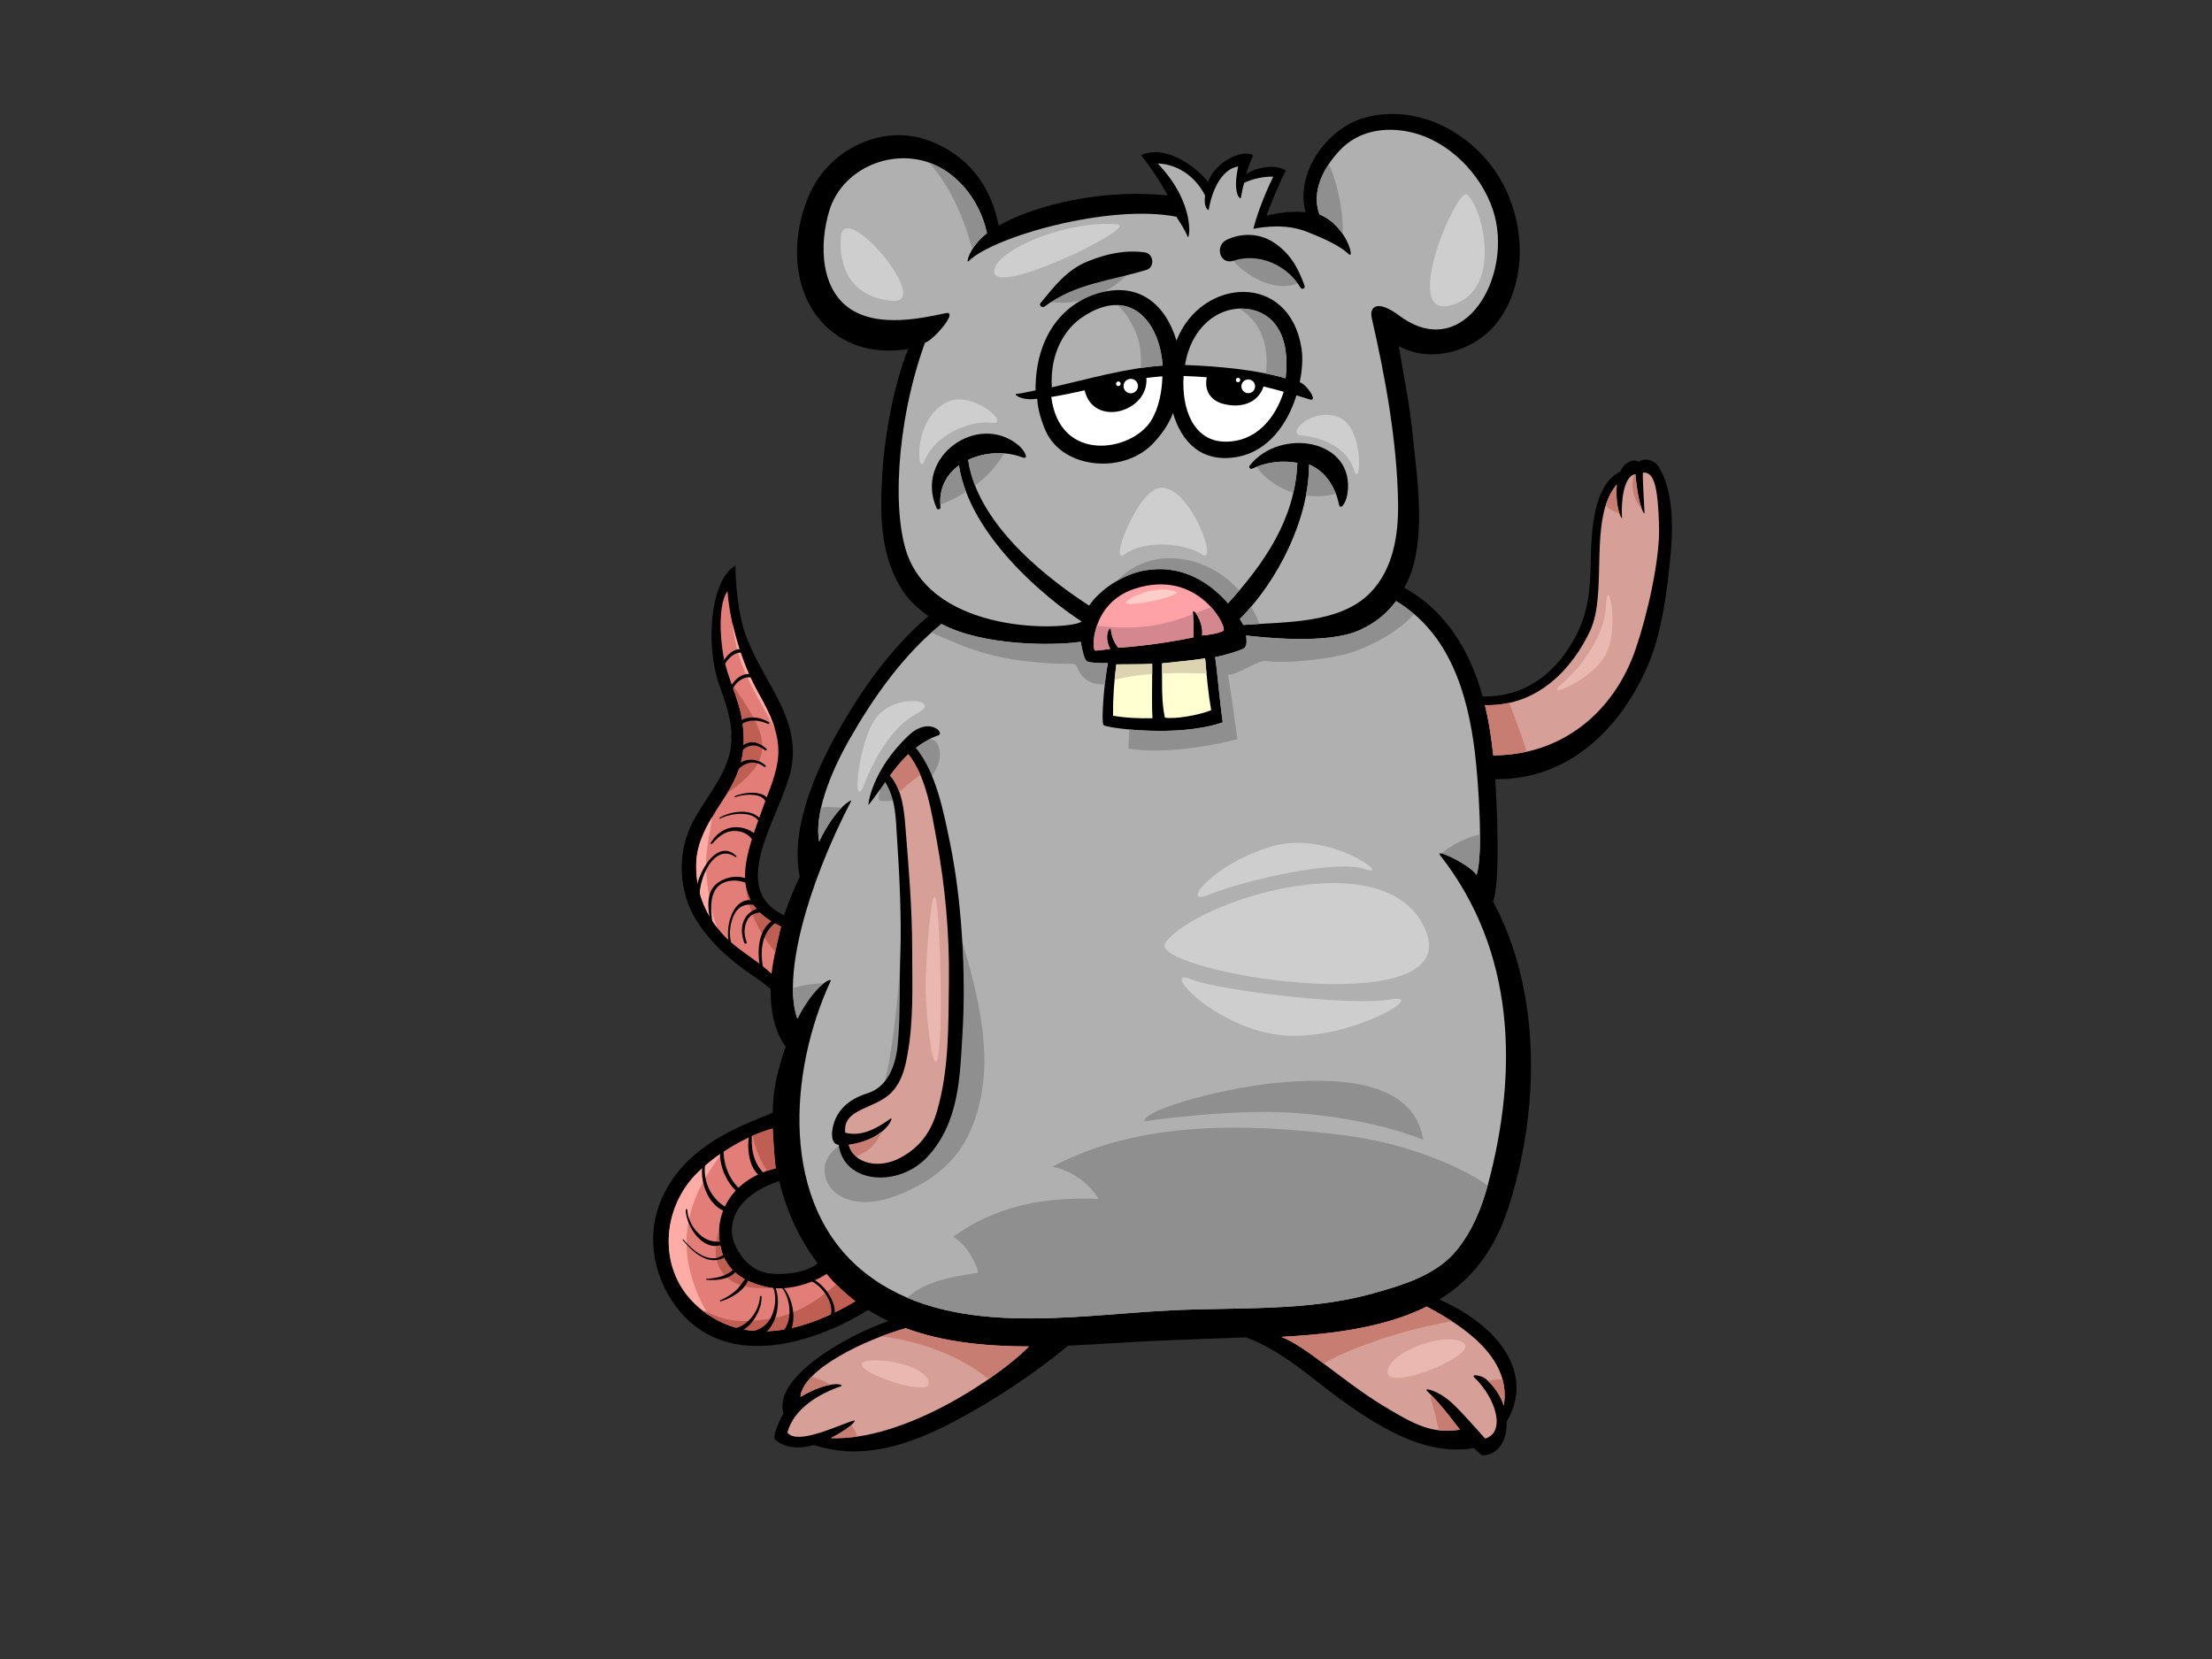 <?xml version="1.0" encoding="utf-8"?>
<!-- Generator: Adobe Illustrator 17.0.0, SVG Export Plug-In . SVG Version: 6.00 Build 0)  -->
<!DOCTYPE svg PUBLIC "-//W3C//DTD SVG 1.1//EN" "http://www.w3.org/Graphics/SVG/1.1/DTD/svg11.dtd">
<svg version="1.1" id="Layer_1" xmlns="http://www.w3.org/2000/svg" xmlns:xlink="http://www.w3.org/1999/xlink" x="0px" y="0px"
	 width="800px" height="600px" viewBox="0 0 800 600" enable-background="new 0 0 800 600" xml:space="preserve">
<rect x="0" y="0" width="800" height="600" fill="#333333" stroke="none"/>
<g>
	<path d="M604.369,198.461c0.927-11.352-0.058-22.53-4.401-29.538c-2.129-3.434-6.52-3.029-7.239-1.795
		c-2.027-1.738-5.922,0.766-6.602,3.359c-9.73,4.749-10.572,20.446-10.82,32.962c-0.208,10.459-0.945,18.86-6.263,28.177
		c-7.4,12.961-18.312,20.485-32.812,20.26c-4.52-16.303-13.116-30.879-28.357-39.33c8.548-14.732,4.659-39.164,3.263-53.325
		c-1.396-14.16-3.127-20.961-5.239-34.055c11.643,6.458,27.517,1.777,35.487-8.48c10.047-12.931,10.936-32.853,2.645-49.325
		c-8.997-17.875-30.067-30.418-50.45-24.809c-13.983,3.847-25.274,20.439-21.394,34.173c-4.78-0.397-9.718,0.125-14.14,1.277
		c0.524-1.866,5.32-13.44,7.02-16.308c-3.989-2.892-12.465-0.598-14.36,1.396c0.227-1.498,1.926-5.577,2.493-6.98
		c-4.187-2.393-14.079,2.863-16.253,9.673c-5.079-6.385-16.155-13.561-24.225-9.677c3.862,4.998,7.481,10.459,9.541,14.539
		c-27.664-2.671-51.309,5.244-61.086,10.965c-2.688-14.293-11.096-25.586-25.294-30.803c-16.54-6.075-35.385,2.8-42.808,18.762
		c-7.153,15.381-7.064,35.75,5.194,47.994c8.168,8.159,19.024,10.442,30.182,8.65c-5.163,12.911-8.434,30.617-9.325,44.615
		c-0.901,14.145-0.986,28.679,6.343,41.216c2.851,4.877,6.246,7.775,10.324,10.776c-11.942,10.053-21.97,23.538-29.983,36.973
		c-9.287,15.568-20.423,38.501-16.566,57.288c-2.146,4.424-4.039,9.026-5.643,13.931c-21.37-10.039-0.531-36.717,2.605-53.303
		c2.038-10.79-1.917-19.835-7.129-29.177c-3.295-5.904-6.533-11.632-9.036-17.932c-3.348-8.417-4.078-21.313-4.062-26.024
		c-9.124,5.09-10.89,28.799-5.961,42.785c3.488,9.905,6.709,18.638,2.706,28.873c-2.869,7.337-8.36,13.86-12.061,20.808
		c-5.843,10.966-5.441,25.19,1.149,35.75c4.066,6.516,9.06,11.414,15.069,16.16c3.968,3.135,8.239,5.544,11.849,8.817
		c-0.093,7.594,1.261,15.052,5.415,20.777c-2.921,8.556-4.535,14.851-4.706,23.899c-13.092,5.313-29.967,11.637-38.914,28.5
		c-7.175,13.52-5.01,29.531,3.888,41.485c17.389,23.361,48.879,14.071,69.603,1.335c2.371,1.477,4.808,2.818,7.317,3.999
		c-16.237,5.662-41.891,20.693-37.969,33.46c-1.227,1.688-4.039,8.465-3.211,9.245c3.661,3.445,8.977,3.518,14.293,2.158
		c17.452,5.681,34.467-0.065,50.255-8.338c14.201-7.443,28.941-17.161,41.644-27.64c11.223-0.467,22.252-1.337,32.5-1.774
		c11.724-0.499,19.918-0.791,31.745-1.219c12.713,4.553,23.948,14.915,32.963,21.51c13.807,10.104,31.643,21.757,49.543,18.521
		c0.429,0.439,1.928,2.091,3.067,2.66c6.096-0.174,8.978-5.891,8.705-12.143c10.245-17.25-2.444-34.534-24.287-44.246
		c11.85-7.247,20.091-18.013,25.048-33.491c11.173-34.894,12.047-77.595-5.649-110.448c2.917-7.317,1.173-38.271,0.798-44.242
		c26.205,0.409,45.107-17.933,55.125-40.916C600.973,229.237,603.167,213.173,604.369,198.461z M295.691,456.875
		c-4.056,3.602-12.999,4.359-17.771,3.644c-5.998-0.899-10.508-5.832-12.573-11.552c-1.85-5.129-0.898-15.961,16.492-21.824
		C284.379,437.834,288.991,448.003,295.691,456.875z"/>
	<path fill="#E37D77" d="M279.04,352.179c-4.974-4.647-11.507-8.239-16.113-12.71c-7.657-7.435-11.67-17.425-11.088-28.026
		c0.493-8.988,6.284-16.821,10.914-24.164c5.737-9.095,7.34-16.915,5.486-27.698c-1.314-7.648-5.366-14.922-6.642-22.58
		c-1.707-10.246-1.139-19.733,1.518-23.149c0.896,11.637,4.969,25.773,11.199,36.861c3.909,6.959,7.694,14.387,7.154,22.571
		c-0.413,6.225-3.259,12.507-5.366,18.312c-6.442,17.735-13.399,34.301,6.367,43.501
		C282.445,335.189,279.558,346.824,279.04,352.179z"/>
	<path fill="#FFACA6" d="M267.425,237.703c2.615,8.166,6.873,14.884,10.937,22.303c0.654,1.194,1.283,2.402,1.867,3.619
		c-1.356-4.505-3.602-8.793-5.915-12.911c-4.333-7.713-7.591-16.892-9.493-25.688C265.293,229.322,266.104,233.575,267.425,237.703z
		"/>
	<path fill="#FFACA6" d="M256.845,326.495c-1.028-5.759-1.874-11.964-1.311-17.816c0.421-4.38,1.434-8.745,1.997-13.124
		c-2.93,4.945-5.379,10.183-5.692,15.888c-0.485,8.838,2.233,17.245,7.584,24.107C258.282,332.659,257.405,329.633,256.845,326.495z
		"/>
	<path fill="#B0B0B0" d="M328.868,202.36c-6.424-14.626-5.005-49.013,5.665-78.43c3.049-0.756,12.434-11.762,7.478-10.669
		c-10.026,2.21-23.314,4.574-32.839-0.54c-12.729-6.835-12.939-24.439-9.244-36.519c4.067-13.292,18.259-20.799,31.565-18.573
		c13.22,2.211,22.822,14.127,25.467,26.728c-6.258,4.7-7.842,11.284-6.617,10.061c8.772-8.757,50.791-20.809,75.099-16.039
		c1.136,1.817,3.18,4.771,4.089,7.27c0.581,1.598,3.263-11.77-10.834-26.537c8.077,0.3,14.26,5.685,17.152,11.667
		c-0.698,4.189,1.297,5.882,1.375,4.817c0.093-1.269,2.513-14.091,10.59-15.387c-2.194,9.871,0.844,12.264,0.997,11.268
		c0.2-1.297,0.698-4.089,1.209-5.387c2.999-1.425,7.087-2.314,10.457-2.192c-1.794,3.69-5.385,11.667-7.179,18.847
		c3.69-0.698,11.766-1.895,19.146,0.997c7.38,2.892,12.266,5.285,15.357,8.176c2.235,2.091-0.698-10.271-10.597-14.378
		c-3.043-8.125,1.329-16.74,7.312-23.131c6.732-7.194,16.468-8.7,25.696-6.604c13.73,3.115,25.419,15.079,29.742,28.159
		c7.778,23.534-10.469,55.661-33.856,38.201c-8.026-5.992-10.926-3.227-9.99,0.846c4.91,21.344,9.194,44.883,9.526,66.92
		c0.174,11.559-1.753,24.024-10.168,32.556c-11.095,11.246-30.918,10.363-45.762,11.538c-0.412-0.737-0.847-1.454-1.293-2.159
		c13.779-13.831,24.977-36.069,25.031-55.861c5.987,2.429,9.572,8.277,10.782,14.308c0.517,2.581,2.586-0.457,3.078-3.638
		c3.07-19.844-24.262-24.337-35.348-10.286c-0.437,0.553,0.175,1.451,0.848,1.132c5.207-2.455,10.825-3.116,16.403-2.129
		c-0.796,20.252-11.843,36.223-25.059,50.79c-7.676-8.664-17.706-14.02-30.138-11.884c-7.508,1.29-15.881,6.535-20.115,12.721
		c-11.297-7.336-40.178-27.654-43.751-52.706c5.951-2.839,13.468-3.251,19.559-0.913c2.661,1.02,0.861-2.528-1.366-4.376
		c-14.676-12.177-37.799,4.181-29.599,22.75c0.335,0.759,1.502,0.482,1.407-0.359c-0.745-6.733,2.149-11.816,6.667-15.118
		c3.871,25.338,31.398,48.073,44.366,56.464C387.884,227.74,341.14,230.304,328.868,202.36z"/>
	<path fill="#8F8F8F" d="M346.813,168.299c-4.314,3.152-7.11,7.947-6.708,14.234c3.247-1.269,6.367-2.824,9.279-4.664
		C348.194,174.738,347.308,171.54,346.813,168.299z"/>
	<path fill="#8F8F8F" d="M454.409,168.842c3.269,4.504,8.059,7.689,13.356,9.344c0.794-3.464,1.295-7.055,1.442-10.793
		C464.196,166.508,459.157,166.964,454.409,168.842z"/>
	<path fill="#8F8F8F" d="M412.184,93.9c-11.618,0.737-24.541,6.751-32.886,15.273C392.277,111.041,404.853,104.75,412.184,93.9z"/>
	<path fill="#8F8F8F" d="M480.567,59.369c-3.702,5.548-5.674,12-3.362,18.173c3.809,1.58,6.577,4.382,8.426,7.113
		c0.214-5.947-0.966-12.537-2.275-17.432C482.63,64.514,481.723,61.859,480.567,59.369z"/>
	<path fill="#8F8F8F" d="M431.778,203.123c-11.145-3.149-21.138-0.153-28.121,7.168c3.317-1.957,6.918-3.401,10.352-3.991
		c12.431-2.136,22.462,3.22,30.138,11.884c1.38-1.522,2.733-3.06,4.056-4.615C443.874,208.7,438.29,204.963,431.778,203.123z"/>
	<path fill="#8F8F8F" d="M452.483,219.442c-1.325,1.552-2.684,3.033-4.07,4.425c0.446,0.706,0.881,1.423,1.293,2.159
		c1.856-0.147,3.792-0.262,5.777-0.372C454.668,223.495,453.659,221.419,452.483,219.442z"/>
	<path fill="#8F8F8F" d="M351.643,90.18c1.129-1.841,2.857-3.976,5.317-5.823c-2.332-11.108-10.073-21.673-20.928-25.538
		C343.668,67.411,348.63,78.824,351.643,90.18z"/>
	<path fill="#8F8F8F" d="M443.433,91.303c5.67,8.001,17.368,15.04,26.459,10.945C464.797,92.232,453.87,85.374,443.433,91.303z"/>
	<path fill="#8F8F8F" d="M473.443,168.007c-0.01,3.671-0.407,7.427-1.13,11.197c3.609,0.506,7.308,0.341,10.817-0.607
		C481.388,173.997,478.18,169.928,473.443,168.007z"/>
	<path fill="#8F8F8F" d="M363.164,163.988c-4.448-0.344-9.076,0.445-13.02,2.327c0.454,3.184,1.32,6.291,2.505,9.305
		C356.853,172.447,360.46,168.575,363.164,163.988z"/>
	<path fill="#FFA2A7" d="M434.751,229.834c0.638-4.804-3.4-10.505-3.291-8.277c0.124,2.47,0.417,6.663,0.1,8.975
		c-8.735,1.793-18.05,3.092-27.092,3.748c-1.516-1.859-2.46-4.034-2.71-6.674c-0.147-1.556-2.806,2.128-0.257,7.087
		c-1.559,0.216-3.846,0.525-5.341,0.625c-1.495,0.1-1.595-17.152,14.061-22.337c23.275-7.709,33.948,14.272,32.209,15.158
		C440.499,229.122,437.184,229.617,434.751,229.834z"/>
	<path fill="#D4878E" d="M417.724,226.102c-7.01,1.157-14.051,1.085-21.003,0.15c-1.696,4.897-1.304,9.116-0.562,9.067
		c1.495-0.1,3.782-0.409,5.341-0.625c-2.549-4.959,0.11-8.642,0.257-7.087c0.25,2.64,1.194,4.815,2.71,6.674
		c9.043-0.657,18.357-1.955,27.092-3.748c0.295-2.151,0.063-5.912-0.071-8.416C427.025,223.813,422.498,225.315,417.724,226.102z"/>
	<path fill="#D4878E" d="M432.473,221.739c1.114,1.439,2.695,4.952,2.278,8.095c2.433-0.217,5.748-0.712,7.679-1.695
		c0.734-0.374-0.752-4.505-4.453-8.575C436.144,220.299,434.312,221.028,432.473,221.739z"/>
	<path fill="#FFFFD2" d="M438.042,256.858c-4.721,1.888-13.263,3.291-16.753,2.692c-1.301-6.08-0.997-12.864-0.997-19.644
		c1.444-0.138,11.977-1.192,15.556-1.795C436.446,244.792,436.977,250.913,438.042,256.858z"/>
	<path fill="#FFFFD2" d="M416.801,259.75c-4.83,0.114-9.601-0.094-14.26-0.897c-0.064-6.36,0.399-12.565,1.208-18.574
		c3.878-0.074,8.59,0.018,12.952-0.173C416.785,246.738,416.457,253.139,416.801,259.75z"/>
	<path fill="#DCD4B1" d="M436.348,243.568c-0.17-1.784-0.334-3.595-0.5-5.457c-3.579,0.603-14.112,1.658-15.556,1.795
		c0,1.224-0.009,2.445-0.018,3.664C425.631,243.351,431.032,243.451,436.348,243.568z"/>
	<path fill="#DCD4B1" d="M416.704,243.769c0.006-1.218,0.013-2.433-0.002-3.663c-4.362,0.191-9.074,0.099-12.952,0.173
		c-0.248,1.839-0.449,3.701-0.627,5.576C407.538,244.722,412.093,244.098,416.704,243.769z"/>
	<path fill="#E37D77" d="M250.896,471.133c-13.07-12.962-11.396-34.407,1.268-46.905c7.471-7.376,17.786-13.422,27.273-16.079
		c0.182,3.187,0.614,11.276,1.139,14.421c-3.724,0.743-11.006,3.416-15.749,9.487c-4.739,6.065-5.971,13.763-3.605,21.061
		c2.477,7.637,9.619,11.164,17.192,12.543c6.147,1.119,14.876-1.158,20.567-4.953c2.299,2.999,7.082,7.434,10.372,9.889
		C291.771,481.201,268.259,488.352,250.896,471.133z"/>
	<path fill="#FFACA6" d="M249.238,458.137c-3.357-16.018,2.835-29.327,12.108-41.374c-3.321,2.244-6.444,4.762-9.182,7.465
		c-12.664,12.498-14.338,33.943-1.268,46.905c1.698,1.683,3.456,3.127,5.261,4.365C252.847,470.026,250.473,464.029,249.238,458.137
		z"/>
	<path fill="#BF5F53" d="M263.857,286.247c7.596-5.574,14.758-11.82,10.624-22.398c-2.132-5.45-5.496-10.225-8.736-15.056
		c-0.498-0.742-0.974-1.481-1.451-2.221c1.521,4.309,3.187,8.597,3.944,13.009c1.836,10.682,0.268,18.459-5.338,27.445
		C263.226,286.769,263.517,286.496,263.857,286.247z"/>
	<path fill="#BF5F53" d="M280.389,344.242c0.965-4.651,2.065-9.087,2.08-9.144c-7.964-3.707-11.585-8.61-12.654-14.303
		c0.181,2.348,0.601,4.718,1.34,7.099C273.088,334.12,276.293,339.56,280.389,344.242z"/>
	<path fill="#BF5F53" d="M258.83,452.514c0.112,7.336,4.829,11.858,11.938,12.966c2.915,0.454,6.006,0.55,9.147,0.346
		c-0.506-0.047-1.024-0.077-1.502-0.164c-7.572-1.378-14.715-4.905-17.192-12.543c-0.909-2.805-1.275-5.669-1.127-8.476
		C259.256,447.059,258.786,449.671,258.83,452.514z"/>
	<path fill="#BF5F53" d="M279.537,476.74c-6.39,1.14-13.134,1.775-19.395-0.41c-2.206-0.77-4.338-1.71-6.45-2.691
		c17.031,13.936,39.005,7.003,55.661-3.041c-2.06-1.539-4.692-3.849-6.945-6.1C295.769,470.257,288.551,475.13,279.537,476.74z"/>
	<path fill="#BF5F53" d="M277.353,423.467c1.221-0.421,2.329-0.719,3.223-0.897c-0.525-3.145-0.958-11.234-1.139-14.421
		c-2.359,0.661-4.771,1.532-7.175,2.581C273.067,415.188,274.889,419.532,277.353,423.467z"/>
	<path fill="#D6A098" d="M300.5,520.099c8.039-4.172,9.242-6.595,8.316-6.346c-4.84,1.304-20.459,9.193-24.056,4.333
		c2.459-8.992,11.979-14.183,19.404-16.747c1.331-0.46-3.283-2.681-14.689,3.861c0.97-10.147,23.748-20.83,38.071-24.83
		c13.791,5.095,29.154,6.56,44.6,6.597C361.218,498.089,327.065,521.237,300.5,520.099z"/>
	<path fill="#D6A098" d="M543.846,508.375c-1.081-3.775-3.981-7.597-6.546-9.719c-1.414-1.171-5.614-1.97-3.984-0.379
		c7.969,7.779,11.254,19.811,3.794,22.01c-3.603-4.142-8.991-10.014-11.194-12.144c-5.693-5.502-11.25-6.439-9.796-5.079
		c5.432,5.079,10.906,12.865,11.883,13.998c-9.867,1.518-15.876-1.417-27.892-8.728c-14.245-8.67-27.909-21.554-36.703-24.838
		c11.993-0.697,34.995-2.105,52.562-10.959C529.519,479.682,546.786,491.257,543.846,508.375z"/>
	<path fill="#B0B0B0" d="M538.143,428.354c-2.312,8.615-5.572,16.541-11.116,23.544c-7.346,9.278-19.86,12.914-30.742,15.953
		c-23.332,6.518-48.842,4.875-72.854,6.055c-35.607,1.751-80.476,10.322-110.723-13.684
		c-31.095-24.679-27.295-73.097-12.298-105.427c0.632-1.362-5.416,0.796-12.039,13.609c-5.333-14.9,3.015-46.966,19.523-78.843
		c0.291-0.562-5.502,2.085-11.634,14.801c-1.838-9.678,3.855-24.48,10.898-36.86c8.669-15.237,19.674-30.88,33.352-41.838
		c14.896,7.932,40.115,7.944,50.34,6.45c0.59,3.147,1.284,6.757,2.439,7.158c1.154,0.4,3.646,0.597,7.411,0.559
		c-1.356,6.47-2.521,21.408-1.587,22.409c0.934,1.001,26.662,4.691,43.115-0.993c-1.306-9.225-1.903-18.028-2.764-23.568
		c3.362-0.664,8.948-2.332,10.343-3.157c1.395-0.825,0.998-3.291,0.875-4.67c4.709,0.483,28.955,3.452,40.912-1.895
		c5.755-2.574,10.075-6.164,13.306-10.564c19.302,11.515,25.941,33.431,28.529,54.851c1.218,10.072,3.11,36.673,0.599,44.162
		c-2.698-3.844-15.399-9.904-13.163-7.05C547.983,343.943,549.17,387.255,538.143,428.354z"/>
	<path fill="#8F8F8F" d="M354.8,235.849c10.762,3.259,22.146,4.191,33.343,4.282c0.666,0.005,1.146,0.435,1.362,1.037
		c1.718,4.8,5.776,6.656,10.065,6.305c0.324-2.911,0.718-5.671,1.131-7.643c-3.766,0.038-6.257-0.159-7.411-0.559
		c-1.155-0.4-1.848-4.011-2.439-7.158c-10.226,1.494-35.444,1.483-50.34-6.45c-1.249,1-2.467,2.052-3.672,3.126
		C342.757,231.343,348.645,233.984,354.8,235.849z"/>
	<path fill="#8F8F8F" d="M447.5,267.294c-1.089-7.735-2.733-20.113-3.37-23.188c4.488-0.513,8.825-4.272,13.2-5.126
		c7.95,1.299,25.413-0.79,32.441-3.341c8.074-2.931,15.951-7.355,21.698-13.538c-2.009-1.713-4.19-3.292-6.568-4.71
		c-3.231,4.401-7.551,7.99-13.306,10.564c-11.957,5.347-36.202,2.377-40.912,1.895c0.122,1.38,0.52,3.845-0.875,4.67
		c-1.395,0.825-6.98,2.494-10.343,3.157c0.862,5.541,1.458,14.343,2.764,23.568c-10.443,3.607-24.615,3.438-33.82,2.577
		c-0.098,2.282-0.216,4.562-0.304,6.844C418.38,272.805,436.83,270.243,447.5,267.294z"/>
	<path fill="#8F8F8F" d="M345.107,330.946c-2.435-7.883-4.624-15.839-7.059-23.721c-1.621-5.247-2.589-12.197-5.592-17.219
		c-0.584-0.142-1.087-0.594-1.074-1.313c0.002-0.084,0.017-0.167,0.021-0.251c-0.249-0.326-0.507-0.642-0.781-0.943
		c-1.025,0.241-2.279-0.865-1.609-2.081c0.598-1.084,1.453-1.991,2.05-3.075c0.239-0.433,0.732-0.7,1.22-0.7h0.438
		c0.735-0.912,2.512-0.469,2.512,0.901v0.535c2.354-2.841,4.673-6.398,4.699-10.13c0.019-2.553-0.924-5.78-4.123-5.68
		c-5.331,0.168-10.333,4.733-13.144,9.036c-2.15,3.291-4.213,7.09-4.772,11.038c-0.133,0.942-0.088,1.635,0.074,2.158
		c1.938,0.384,3.885,0.348,5.836-0.314c0.286-0.728,1.14-0.983,1.821-0.75c1.516-0.552,2.733,1.619,1.222,2.502
		c-0.101,0.059-0.214,0.122-0.322,0.183c0.051,30.715,0.359,61.358-4.809,91.769c-1.713,10.08-4.736,21.324-13.318,27.829
		c-3.173,2.406-7.507,4.787-9.296,8.538c-2.502,5.251,0.485,11.294,5.516,13.702c5.312,2.543,11.395,2.113,16.899,0.366
		c10.895-3.457,21.75-10.166,27.437-20.383c7.025-12.62,8.112-27.186,6.236-41.305C353.336,357.69,349.246,344.343,345.107,330.946z
		"/>
	<path fill="#8F8F8F" d="M304.332,292.144c-2.477-0.267-4.969-0.357-7.354-0.121c-1.045,4.551-1.391,8.791-0.717,12.337
		C299.258,298.147,302.168,294.35,304.332,292.144z"/>
	<path fill="#8F8F8F" d="M297.969,355.588c-3.906,0.135-7.68,0.66-11.165,1.763c0.002,4.281,0.489,8.035,1.569,11.052
		C292.129,361.137,295.696,357.302,297.969,355.588z"/>
	<path fill="#8F8F8F" d="M534.028,316.404c0.942-2.807,1.264-8.299,1.235-14.6c-5.054,1.072-9.981,3.617-13.937,6.862
		C523.773,309.085,531.925,313.408,534.028,316.404z"/>
	<path fill="#8F8F8F" d="M486.01,410.569c-34.949-4.321-73.898-5.458-105.43,11.412c6.68,1.147,13.202,5.858,16.789,11.621
		c-21.012-0.9-37.97,3.077-52.665,13.726c4.558,2.482,8.079,8.698,9.104,12.923c-9.737,1.662-18.874,2.857-25.695,9.086
		c28.847,12.336,65.361,6.04,95.32,4.567c24.011-1.179,49.521,0.463,72.854-6.055c10.882-3.038,23.396-6.674,30.742-15.953
		c5.447-6.88,8.683-14.656,10.988-23.096C532.119,424.114,511.653,413.74,486.01,410.569z"/>
	<path fill="#D6A098" d="M600.026,190.294c0.343,12.048-4.2,31.963-8.461,44.429c-7.641,22.355-26.081,38.195-50.938,38.466
		c-0.199,0.002-0.379,0.038-0.567,0.061c-0.325-3.082-0.721-6.158-1.209-9.225c-0.483-3.034-1.091-6.041-1.813-9.008
		c19.614,0.578,31.96-13.921,38.028-26.83c6.617-14.084-0.791-40.875,9.671-52.953c-0.665,8.895,1.941,12.827,1.892,12.12
		c-0.334-4.716,0.205-15.117,4.826-15.884c1.1,11.989,3.366,15.24,3.301,13.9c-0.207-4.253-0.753-13.148-0.579-14.421
		C598.23,170.487,599.62,176.047,600.026,190.294z"/>
	<path d="M470.078,138.239c0.822-4.239,1.227-8.509,0.616-12.339c-4.432-27.796-36.342-25.503-45.192-2.709
		c-4.263-13.967-14.008-20.48-26.451-17.609c-14.26,3.291-24.62,15.779-24.531,35.601c-2.251,0.402-4.695,1.071-6.98,1.296
		c-1.06,0.104,2.086,2.631,7.583,1.7c0.188,4.038,1.726,8.716,3.156,11.869c6.187,13.637,28.474,15.699,39.142,3.913
		c2.984-3.297,5.244-6.483,6.818-10.606c2.943,10.252,10.283,18.465,23.699,15.801c10.652-2.115,17.716-11.651,20.943-22.181
		c0.939,0.285,3.93,1.203,4.86,1.499C476.77,145.445,472.745,139.088,470.078,138.239z"/>
	<path fill="#FFFFFF" d="M416.304,152.151c-6.952,11.175-33.008,15.656-36.099-8.576c3.95-0.642,8.16-1.506,12.068-2.408
		c3.189,13.576,23.233,7.893,22.341-4.478c1.584-0.187,4.185-0.483,5.779-0.593C420.286,141.455,419.095,147.664,416.304,152.151z"
		/>
	<path fill="#B0B0B0" d="M380.404,140.085c-0.734-12.653,4.853-21.191,10.969-25.328c16.953-11.468,27.955,1.067,29.118,17.451
		C407.19,133.118,393.34,137.13,380.404,140.085z"/>
	<path fill="#FFFFFF" d="M442.928,159.729c-11.146-0.191-15.674-11.581-14.859-23.733c2.515,0.055,5.859,0.234,8.373,0.451
		c-1.192,6.13,2.916,8.681,5.215,9.399c6.457,2.016,13.237,0.321,15.315-6.067c2.313,0.539,5.023,1.274,7.296,1.901
		C461.432,150.735,454.596,159.928,442.928,159.729z"/>
	<path fill="#B0B0B0" d="M450.308,111.665c10.125,0.816,16.549,9.395,14.651,25.173c-10.064-3.035-24.503-4.435-36.39-4.83
		C430.672,118.743,440.183,110.848,450.308,111.665z"/>
	<path fill="#8F8F8F" d="M410.468,119.502c1.911,4.259,2.464,8.953,2.041,13.608c2.674-0.393,5.34-0.722,7.982-0.903
		c-0.839-11.806-6.787-21.611-16.388-21.878C406.981,112.707,409.094,116.44,410.468,119.502z"/>
	<path fill="#8F8F8F" d="M450.308,111.665c-0.688-0.056-1.371-0.063-2.051-0.039c7.949,4.894,10.861,13.891,9.536,23.465
		c2.54,0.514,4.97,1.084,7.166,1.747C466.857,121.06,460.433,112.481,450.308,111.665z"/>
	<path d="M414.06,91.282c-7.206-1.009-14.09,0.57-20.769,3.29c-7.489,3.052-11.975,8.988-16.95,14.999
		c-0.74,0.895,0.626,1.919,1.454,1.285c11.027-8.441,24.163-9.336,36.883-13.27C417.808,96.617,417.194,91.722,414.06,91.282z"/>
	<path d="M471.814,103.344c-2.304-6.473-5.174-11.662-11.088-15.609c-5.11-3.409-11.534-3.598-17.005-1.047
		c-4.503,2.098-2.616,9.27,2.404,7.596c8.991-2.997,19.433,1.524,24.191,9.702C470.836,104.877,472.176,104.356,471.814,103.344z"/>
	<path d="M343.542,304.672c-2.188-10.515-4.891-25.236-12.359-34.233c2.385-1.852,5.068-3.411,8.227-4.518
		c2.357-0.823-3.37-6.847-10.642-0.08c-13.661,12.713-15.025,25.784-14.607,25.253c2.118-2.697,4.053-5.505,6.008-8.248
		c3.837,6.267,3.773,13.049,4.237,19.996c0.948,14.23,1.663,29.308,1.205,42.793c-0.364,10.71,0.075,21.52-0.937,32.19
		c-0.792,8.328-4.026,15.449-11.074,17.628c-6.08,1.88-9.685,5.296-11.393,9.09c-1.708,3.795-2.087,9.297,1.139,9.487
		c1.707,14.041,21.505,15.704,32.066,4.364c11.602-12.458,11.783-29.312,12.713-45.159
		C349.368,352.035,347.864,325.45,343.542,304.672z"/>
	<path fill="#D6A098" d="M343.191,354.87c-0.196,15.792,0.123,31.951-4.365,47.207c-2.847,9.676-8.349,14.04-13.283,16.697
		c-7.482,4.029-16.697,2.276-18.582-4.726c13.839-2.105,16.294-10.339,15.214-9.554c-5.016,3.641-10.614,6.726-16.49,5.151
		c-1.013-9.087,11.131-8.328,17.045-14.88c3.424-3.792,4.546-8.289,5.453-13.28c2.299-12.629,1.723-24.846,1.723-37.66
		c0-15.749-1.356-31.089-2.466-44.969c-0.471-5.892-1.208-13.485-5.544-18.398c2.033-2.756,4.17-5.37,6.597-7.687
		c6.592,8.072,8.53,21.636,10.257,31.016C341.861,320.647,343.408,337.727,343.191,354.87z"/>
	<path fill="#C77D72" d="M357.55,498.773c6.311-4.355,11.43-8.586,14.595-11.806c-15.446-0.037-30.809-1.502-44.6-6.597
		c-2.683,0.749-5.662,1.733-8.738,2.903C332.697,485.077,346.861,490.105,357.55,498.773z"/>
	<path fill="#C77D72" d="M307.931,515.346c-1.212,1.095-3.501,2.714-7.431,4.753c3.106,0.133,6.32-0.084,9.584-0.557
		C309.526,518.062,308.804,516.649,307.931,515.346z"/>
	<path fill="#C77D72" d="M293.53,497.918c-2.319,2.392-3.823,4.852-4.055,7.282c4.806-2.756,8.392-3.947,10.849-4.379
		C298.31,499.555,295.963,498.528,293.53,497.918z"/>
	<path fill="#C77D72" d="M489.767,487.874c10.079-4.036,20.519-7.151,31.17-9.27c1.385-0.276,2.777-0.508,4.165-0.759
		c-3.055-1.987-6.182-3.754-9.131-5.309c-17.568,8.854-40.569,10.263-52.562,10.959c4.171,1.558,9.446,5.284,15.351,9.688
		C482.159,491.028,485.971,489.393,489.767,487.874z"/>
	<path fill="#C77D72" d="M518.026,504.96c-0.251,0.091-0.499,0.192-0.753,0.272c1.216,3.964,2.184,7.995,3.09,12.041
		c2.389,0.278,4.859,0.217,7.64-0.211C527.139,516.063,522.773,509.888,518.026,504.96z"/>
	<path fill="#C77D72" d="M538.097,499.372c2.344,2.201,4.779,5.616,5.749,9.004c0.582-3.387,0.351-6.55-0.465-9.511
		C541.602,498.831,539.823,498.992,538.097,499.372z"/>
	<path fill="#C77D72" d="M593.767,184.068c-0.731-1.977-1.702-5.934-2.313-12.596c-0.187,0.031-0.357,0.102-0.531,0.164
		C589.678,175.85,590.766,180.867,593.767,184.068z"/>
	<path fill="#C77D72" d="M582.174,184.118c1.123,0.717,2.331,1.24,3.569,1.695c-0.664-1.87-1.397-5.365-1.007-10.577
		c-1.738,2.006-2.975,4.425-3.873,7.118c0.082,0.326,0.179,0.634,0.279,0.94C581.455,183.594,581.793,183.875,582.174,184.118z"/>
	<path fill="#C77D72" d="M545.819,254.182c-2.754,0.603-5.665,0.927-8.782,0.836c0.722,2.967,1.33,5.974,1.813,9.008
		c0.487,3.067,0.884,6.143,1.209,9.225c0.188-0.023,0.368-0.059,0.567-0.061c4.021-0.043,7.853-0.535,11.519-1.355
		C550.262,265.895,548.118,260.022,545.819,254.182z"/>
	<path fill="#C77D72" d="M332.857,280.239c-1.181-2.756-2.603-5.31-4.363-7.467c-2.427,2.317-4.564,4.93-6.597,7.687
		c1.526,1.73,2.589,3.801,3.369,6.003C327.617,284.186,330.162,282.122,332.857,280.239z"/>
	<path fill="#C77D72" d="M309.609,418.267c4.181-1.651,7.565-4.501,9.09-8.824c-2.384,1.87-6.092,3.747-11.738,4.605
		C307.431,415.791,308.368,417.19,309.609,418.267z"/>
	<path d="M268.892,299.5c-5.069-1.201-9.162,1.02-11.827,5.283c-0.211,0.338,0.236,0.65,0.495,0.359
		c2.683-3.031,5.372-5.185,9.662-4.488c3.332,0.541,5.338,2.877,6.111,5.961c0.238,0.946,1.422,0.816,1.624-0.069
		C275.782,302.925,272.003,300.237,268.892,299.5z"/>
	<path d="M266.257,309.549c-8.232-8.033-17.823,12.408-13.768,19.071c0.429,0.706,1.422,0.139,1.109-0.602
		c-2.699-6.384,3.699-24.031,12.352-18.1C266.204,310.093,266.479,309.766,266.257,309.549z"/>
	<path d="M273.085,319.877c-3.491-3.905-10.025-3.387-13.853-0.319c-4.806,3.851-2.663,11.26-1.936,16.327
		c0.05,0.346,0.564,0.28,0.536-0.066c-0.338-4.257-1.366-8.82,0.3-12.906c2.307-5.657,10.186-5.387,14.167-2.125
		C272.843,321.235,273.531,320.377,273.085,319.877z"/>
	<path d="M274.975,326.584c-9.578-5.015-13.393,8.847-11.006,15.642c0.163,0.467,0.911,0.29,0.752-0.188
		c-1.131-3.427-0.903-7.141,0.443-10.473c1.731-4.286,5.165-5.102,9.285-3.952C275.045,327.78,275.589,326.905,274.975,326.584z"/>
	<path d="M277.861,328.86c-3.192-1.3-6.804,0.47-8.45,3.3c-1.556,2.676-1.299,6.061-0.209,8.842
		c0.203,0.519,1.034,0.275,0.834-0.252c-0.961-2.529-1.079-5.127,0.064-7.617c1.513-3.298,4.563-3.159,7.613-3.306
		C278.22,329.803,278.316,329.046,277.861,328.86z"/>
	<path d="M280.969,332.098c-7.843,3.249-7.317,14.202-5.366,20.921c0.196,0.675,1.291,0.51,1.093-0.177
		c-2.038-7.089-2.131-15.543,4.796-19.832C282.016,332.687,281.512,331.874,280.969,332.098z"/>
	<path d="M260.228,295.761c-0.206,0.129-0.013,0.431,0.197,0.318c4.163-2.245,13.984-3.348,14.764,3.135
		c0.07,0.586,0.993,0.531,0.916-0.057C275.158,291.881,264.856,292.852,260.228,295.761z"/>
	<path d="M265.75,287.972c-0.2,0.092-0.044,0.422,0.159,0.348c2.16-0.79,4.582-1.046,6.865-0.804c3.13,0.332,4.744,2.02,4.687,5.162
		c-0.01,0.516,0.782,0.559,0.884,0.071C279.871,285.463,269.915,286.036,265.75,287.972z"/>
	<path d="M276.84,276.808c-4.798-4.283-11.888-1.447-13.247,4.723c-0.126,0.574,0.728,0.782,0.965,0.28
		c2.211-4.697,6.994-8.16,11.906-4.449C276.817,277.629,277.15,277.085,276.84,276.808z"/>
	<path d="M277.181,270.795c-1.863-1.597-4.278-2.94-6.8-2.076c-2.697,0.923-4.694,3.203-6.024,5.651
		c-0.288,0.533,0.561,1.003,0.908,0.529c2.94-4.009,6.518-7.505,11.359-3.58C276.998,271.622,277.558,271.118,277.181,270.795z"/>
	<path d="M278.101,261.211c-5.542-3.396-12.977-1.927-13.669,5.336c-0.082,0.858,1.241,0.817,1.333-0.023
		c0.69-6.266,7.14-7.028,11.949-4.71C278.117,262.01,278.505,261.459,278.101,261.211z"/>
	<path d="M273.593,244.501c-5.115-2.805-10.17,2.726-10.304,7.69c-0.011,0.392,0.547,0.451,0.607,0.059
		c0.662-4.365,4.627-8.687,9.284-6.876C273.759,245.6,274.14,244.802,273.593,244.501z"/>
	<path d="M270.578,235.44c-5.414-2.847-9.892,3.496-10.615,8.229c-0.063,0.411,0.612,0.516,0.713,0.12
		c1.054-4.189,4.597-9.226,9.491-7.436C270.772,236.574,271.151,235.742,270.578,235.44z"/>
	<path d="M287.298,463.3c-0.17,0.156,0.08,0.445,0.264,0.309c5.932-4.411,15.58,7.153,12.557,12.816
		c-0.437,0.82,0.892,1.485,1.287,0.646C304.408,470.681,293.67,457.483,287.298,463.3z"/>
	<path d="M279.957,463.26c-0.226-0.072-0.295,0.274-0.082,0.353c6.756,2.487,8.089,17.233,0.606,19.577
		c-0.862,0.27-0.887,1.767,0.146,1.7C290.573,484.251,287.592,465.676,279.957,463.26z"/>
	<path d="M276.605,460.548c-0.469-0.302-0.864,0.451-0.41,0.754c4.464,2.985,4.929,8.729,3.349,13.456
		c-1.498,4.483-4.934,6.659-9.413,7.119c-0.922,0.095-1.336,1.549-0.26,1.759C281.57,485.924,285.213,466.089,276.605,460.548z"/>
	<path d="M274.846,468.93c-0.217,5.956-6.067,12.957-12.352,11.421c-0.737-0.18-1.2,0.937-0.487,1.265
		c7.012,3.232,13.741-6.629,13.432-12.701C275.422,468.576,274.858,468.593,274.846,468.93z"/>
	<path d="M269.987,461.862c-1.422,1.805-2.407,3.616-4.205,5.16c-1.587,1.365-3.36,2.41-5.281,3.231
		c-0.27,0.115-0.132,0.52,0.151,0.431c4.012-1.257,8.935-4.08,10.214-8.426C271.011,461.768,270.275,461.497,269.987,461.862z"/>
	<path d="M265.705,458.717c-2.864,2.815-6.238,3.566-10.161,3.768c-0.261,0.013-0.232,0.386,0.02,0.398
		c4.161,0.179,7.931-0.017,10.936-3.264C267.018,459.059,266.265,458.166,265.705,458.717z"/>
	<path d="M261.795,453.736c-5.233,3.889-11.325-1.518-14.671-5.475c-0.127-0.15-0.337,0.066-0.215,0.215
		c3.695,4.494,9.482,9.718,15.466,6.077C262.924,454.217,262.316,453.349,261.795,453.736z"/>
	<path d="M260.717,449.051c-3.676,0.25-6.284-0.901-8.775-3.672c-1.922-2.138-3.218-4.976-3.392-7.849
		c-0.019-0.317-0.56-0.316-0.558,0.004c0.039,5.835,6.203,15.339,13.089,12.614C261.751,449.884,261.323,449.009,260.717,449.051z"
		/>
	<path d="M264.798,437.567c-7.831-2.608-11.951-11.982-8.939-19.732c0.13-0.334-0.393-0.615-0.57-0.292
		c-3.827,7,0.312,20.25,9.247,21.066C265.13,438.663,265.394,437.766,264.798,437.567z"/>
	<path d="M269.7,431.822c-5.977-4.196-8.71-11.119-7.855-18.295c0.081-0.682-0.859-0.769-1.028-0.14
		c-1.817,6.761,2.02,16.045,8.219,19.379C269.674,433.111,270.324,432.261,269.7,431.822z"/>
	<path d="M277.366,425.319c-5.108-4.193-5.881-10.017-5.386-16.365c0.031-0.397-0.583-0.511-0.689-0.123
		c-1.459,5.375-0.889,15.269,5.436,17.552C277.307,426.591,277.861,425.725,277.366,425.319z"/>
	<circle fill="#FFFFFF" cx="451.449" cy="139.717" r="2.484"/>
	<circle fill="#FFFFFF" cx="447.764" cy="137.44" r="0.787"/>
	<circle fill="#FFFFFF" cx="408.952" cy="139.63" r="2.617"/>
	<circle fill="#FFFFFF" cx="404.464" cy="138.793" r="0.83"/>
	<path fill="#FFCDC7" d="M408.131,216.944c4.973-3.315,12.299-4.613,16.912-3.075S401.981,221.044,408.131,216.944z"/>
	<path fill="#EBB8B1" d="M338.945,328.153c1.013,8.789,2.049,40.487,0.512,52.787c-1.537,12.299-5.124-14.349-4.612-27.674
		C335.357,339.94,337.408,314.828,338.945,328.153z"/>
	<path fill="#EBB8B1" d="M564.44,247.693c6.368-5.389,15.886-16.912,16.399-28.699c0.513-11.787,4.613,6.149,0.513,16.399
		C577.252,245.643,557.779,253.331,564.44,247.693z"/>
	<path fill="#EBB8B1" d="M502.429,494.2c3.407-6.814,22.549-12.813,27.161-8.2C534.203,490.612,496.792,505.475,502.429,494.2z"/>
	<path fill="#EBB8B1" d="M314.345,492.15c7.083-0.886,21.525,2.562,21.525,8.199C335.87,505.987,302.046,493.688,314.345,492.15z"/>
	<path fill="#8F8F8F" d="M413.768,405.54c0,0,30.748-4.612,53.811-3.075c23.063,1.537,39.462,6.663,47.149,9.738
		c-3.588-22.55-33.312-22.55-53.812-20.5C445.1,393.284,414.793,400.416,413.768,405.54z"/>
	<path fill="#CECECE" d="M334.333,166.721c3.538-9.201,16.399-14.862,24.087-13.837c7.688,1.025-6.295-11.529-15.374-7.688
		C329.72,150.834,331.771,173.383,334.333,166.721z"/>
	<path fill="#CECECE" d="M470.655,157.496c7.163,0.65,16.399,4.099,18.962,12.299c2.563,8.2,4.101-15.374-5.637-18.962
		C474.243,147.246,465.017,156.984,470.655,157.496z"/>
	<path fill="#CECECE" d="M530.616,70.373c5.503,4.716,13.324,34.336-5.638,39.974C506.017,115.985,527.029,67.299,530.616,70.373z"
		/>
	<path fill="#CECECE" d="M304.096,85.747c-0.731,10.237,3.076,21.526,18.45,23.063C337.92,110.347,305.121,71.398,304.096,85.747z"
		/>
	<path fill="#CECECE" d="M359.958,96.51c3.075-7.174,26.649-16.912,44.073-15.375C412.769,81.906,354.02,110.364,359.958,96.51z"/>
	<path fill="#CECECE" d="M406.594,200.545c7.609-5.534,22.036-4.1,28.186,0c6.151,4.1-4.613-25.625-15.375-24.087
		C411.224,177.626,400.957,204.644,406.594,200.545z"/>
	<path fill="#CECECE" d="M421.455,340.966c10.423-14.891,80.974-37.924,94.298-4.1C529.078,370.691,414.28,351.216,421.455,340.966z
		"/>
	<path fill="#CECECE" d="M431.192,354.29c8.975,3.74,56.886,9.738,71.749,7.176c14.862-2.563-16.399,15.888-40.487,12.812
		S418.893,349.165,431.192,354.29z"/>
	<path fill="#CECECE" d="M437.342,323.541c13.025-5.329,46.123-12.811,56.374-9.225c10.25,3.587-12.812-14.351-33.824-8.2
		C438.88,312.267,426.067,328.154,437.342,323.541z"/>
	<path fill="#CECECE" d="M312.807,283.055c2.899-7.409,9.225-19.986,18.962-25.112c9.737-5.126-9.737-7.688-15.887,3.075
		C309.733,271.78,308.195,294.842,312.807,283.055z"/>
</g>
</svg>
